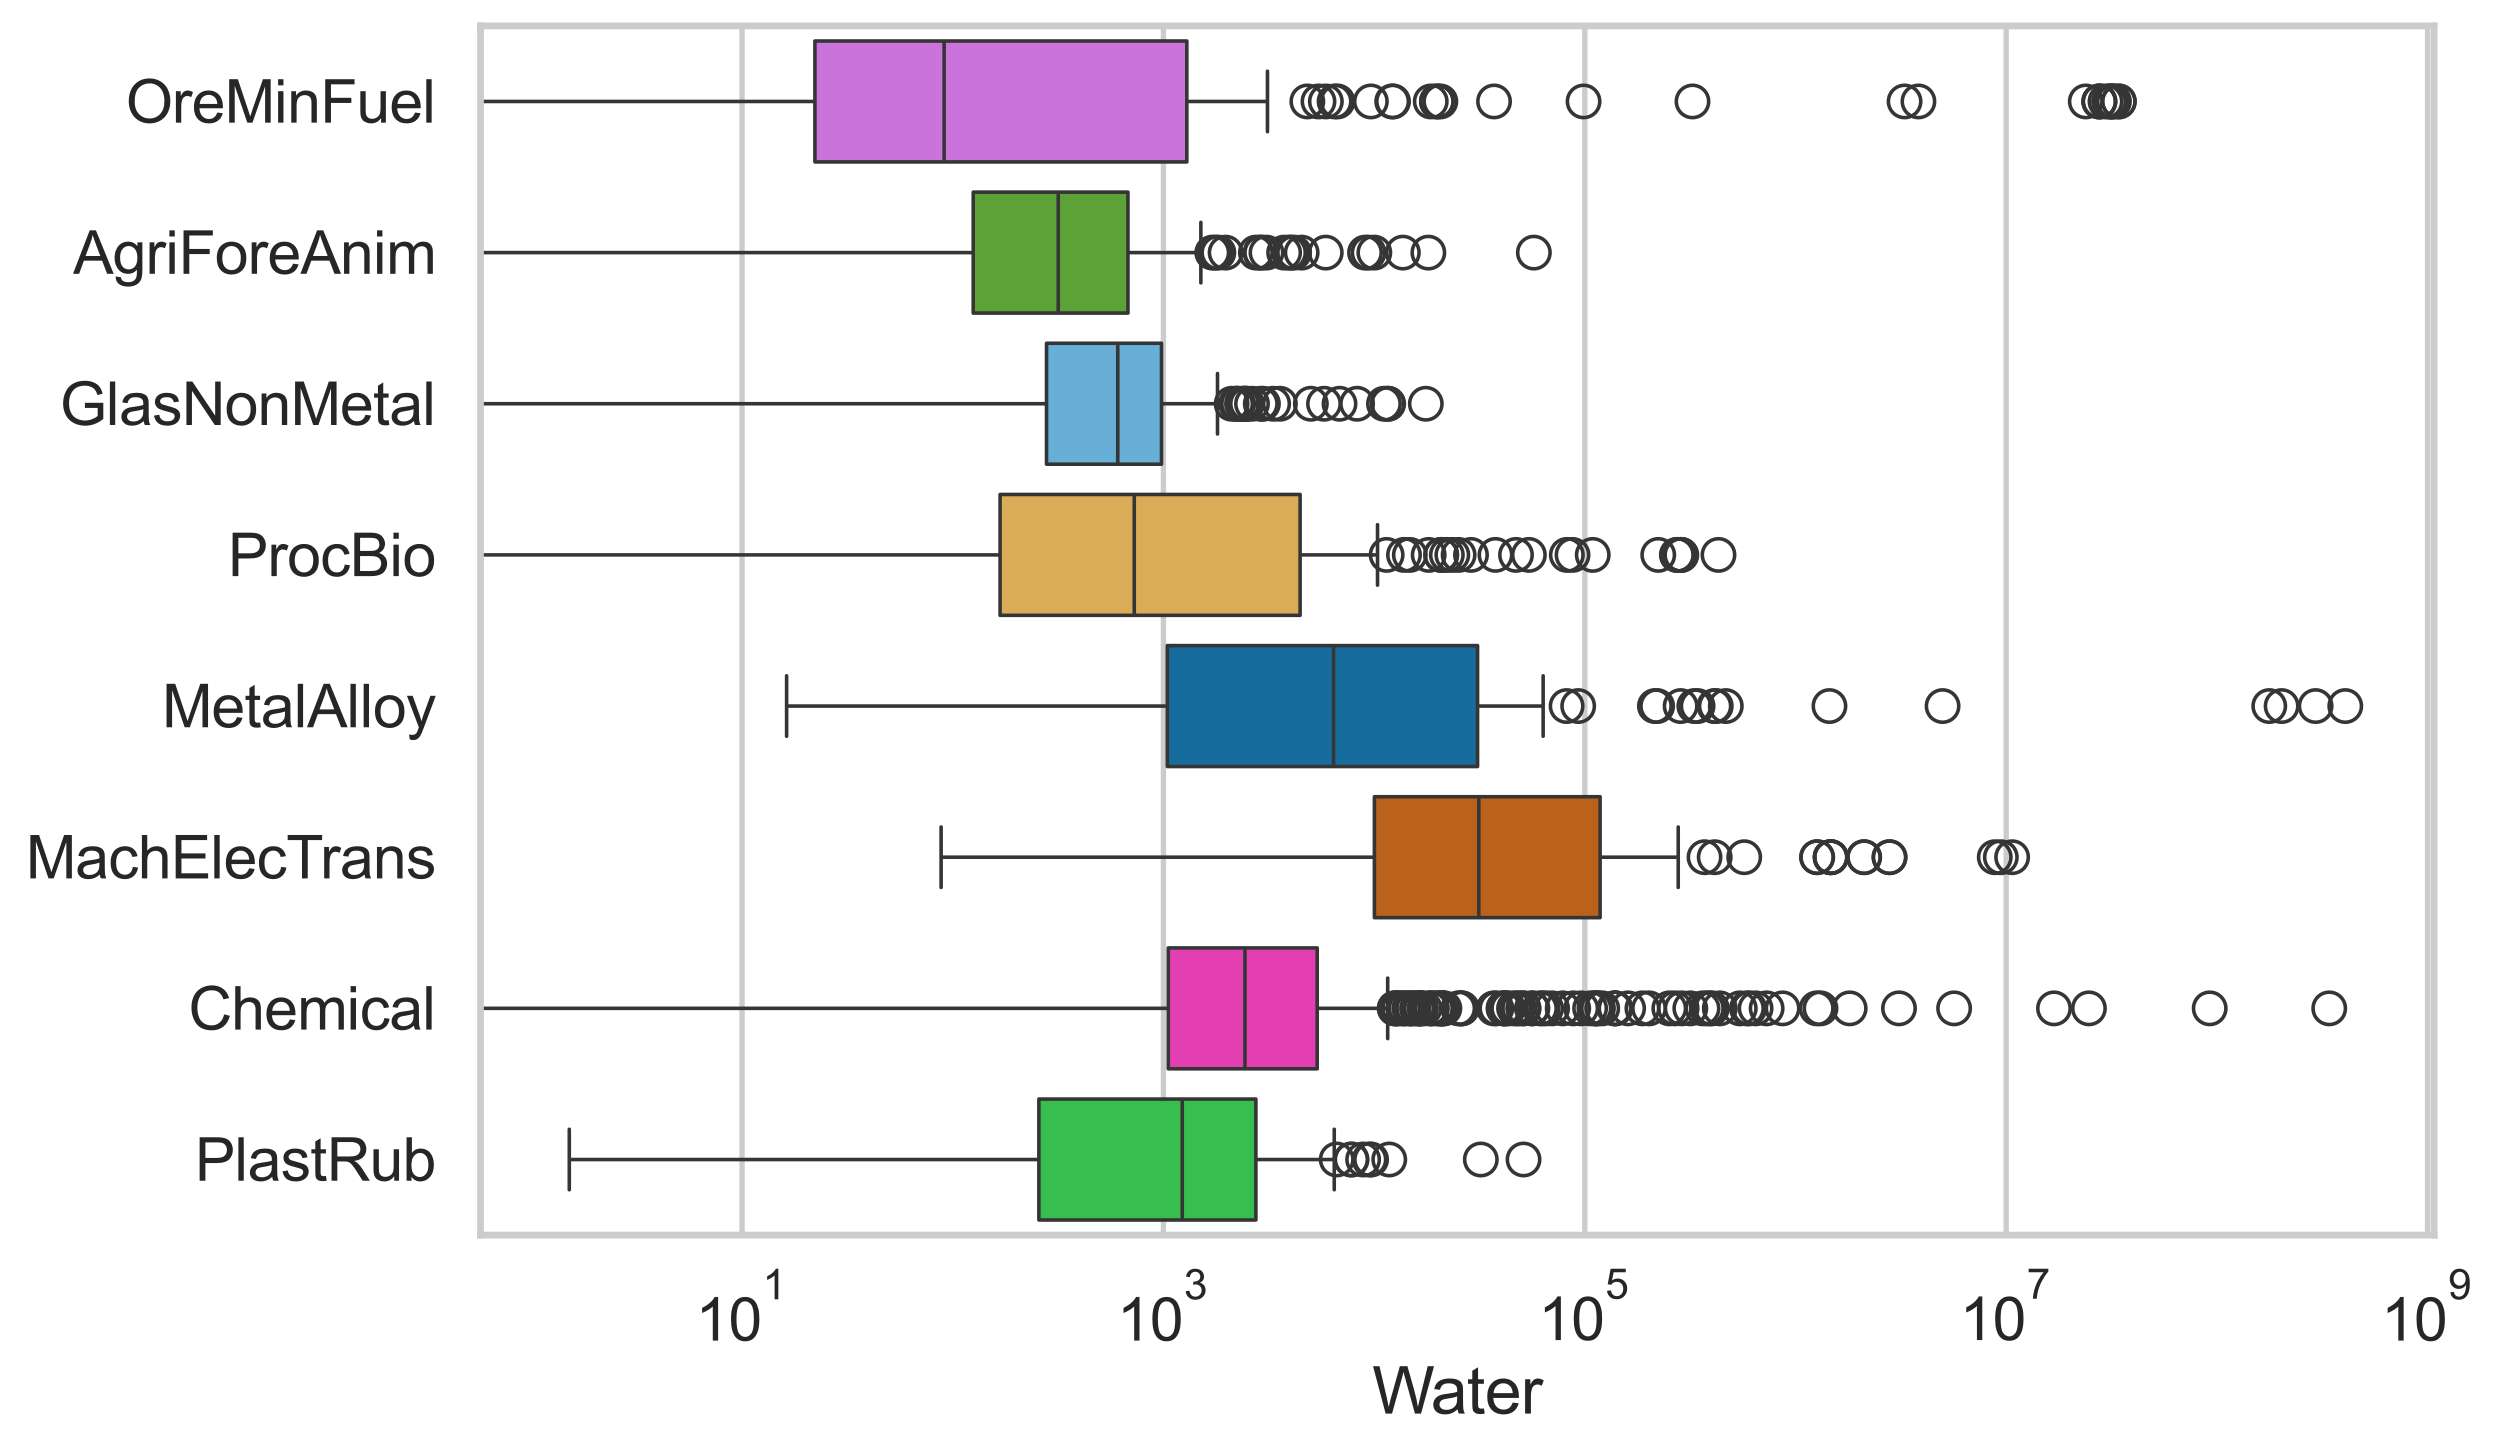 <?xml version="1.0" encoding="utf-8" standalone="no"?>
<!DOCTYPE svg PUBLIC "-//W3C//DTD SVG 1.1//EN"
  "http://www.w3.org/Graphics/SVG/1.1/DTD/svg11.dtd">
<svg xmlns:xlink="http://www.w3.org/1999/xlink" width="695.629pt" height="404.121pt" viewBox="0 0 695.629 404.121" xmlns="http://www.w3.org/2000/svg" version="1.1">
 <defs>
  <style type="text/css">*{stroke-linejoin: round; stroke-linecap: butt}</style>
 </defs>
 <g id="figure_1">
  <g id="patch_1">
   <path d="M 0 404.121 
L 695.629 404.121 
L 695.629 0 
L 0 0 
z
" style="fill: #ffffff"/>
  </g>
  <g id="axes_1">
   <g id="patch_2">
    <path d="M 133.697 343.665 
L 677.287 343.665 
L 677.287 7.2 
L 133.697 7.2 
z
" style="fill: #ffffff"/>
   </g>
   <g id="matplotlib.axis_1">
    <g id="xtick_1">
     <g id="line2d_1">
      <path d="M 206.477 343.665 
L 206.477 7.2 
" clip-path="url(#p1fe6cc7bae)" style="fill: none; stroke: #cccccc; stroke-width: 1.5; stroke-linecap: round"/>
     </g>
     <g id="text_1">
      <!-- $\mathdefault{10^{1}}$ -->
      <g style="fill: #262626" transform="translate(193.525 373.18) scale(0.165 -0.165)">
       <defs>
        <path id="ArialMT-31" d="M 2384 0 
L 1822 0 
L 1822 3584 
Q 1619 3391 1289 3197 
Q 959 3003 697 2906 
L 697 3450 
Q 1169 3672 1522 3987 
Q 1875 4303 2022 4600 
L 2384 4600 
L 2384 0 
z
" transform="scale(0.016)"/>
        <path id="ArialMT-30" d="M 266 2259 
Q 266 3072 433 3567 
Q 600 4063 929 4331 
Q 1259 4600 1759 4600 
Q 2128 4600 2406 4451 
Q 2684 4303 2865 4023 
Q 3047 3744 3150 3342 
Q 3253 2941 3253 2259 
Q 3253 1453 3087 958 
Q 2922 463 2592 192 
Q 2263 -78 1759 -78 
Q 1097 -78 719 397 
Q 266 969 266 2259 
z
M 844 2259 
Q 844 1131 1108 757 
Q 1372 384 1759 384 
Q 2147 384 2411 759 
Q 2675 1134 2675 2259 
Q 2675 3391 2411 3762 
Q 2147 4134 1753 4134 
Q 1366 4134 1134 3806 
Q 844 3388 844 2259 
z
" transform="scale(0.016)"/>
       </defs>
       <use xlink:href="#ArialMT-31" transform="translate(0 0.994)"/>
       <use xlink:href="#ArialMT-30" transform="translate(55.615 0.994)"/>
       <use xlink:href="#ArialMT-31" transform="translate(112.973 70.688) scale(0.7)"/>
      </g>
     </g>
    </g>
    <g id="xtick_2">
     <g id="line2d_2">
      <path d="M 323.727 343.665 
L 323.727 7.2 
" clip-path="url(#p1fe6cc7bae)" style="fill: none; stroke: #cccccc; stroke-width: 1.5; stroke-linecap: round"/>
     </g>
     <g id="text_2">
      <!-- $\mathdefault{10^{3}}$ -->
      <g style="fill: #262626" transform="translate(310.775 373.18) scale(0.165 -0.165)">
       <defs>
        <path id="ArialMT-33" d="M 269 1209 
L 831 1284 
Q 928 806 1161 595 
Q 1394 384 1728 384 
Q 2125 384 2398 659 
Q 2672 934 2672 1341 
Q 2672 1728 2419 1979 
Q 2166 2231 1775 2231 
Q 1616 2231 1378 2169 
L 1441 2663 
Q 1497 2656 1531 2656 
Q 1891 2656 2178 2843 
Q 2466 3031 2466 3422 
Q 2466 3731 2256 3934 
Q 2047 4138 1716 4138 
Q 1388 4138 1169 3931 
Q 950 3725 888 3313 
L 325 3413 
Q 428 3978 793 4289 
Q 1159 4600 1703 4600 
Q 2078 4600 2393 4439 
Q 2709 4278 2876 4000 
Q 3044 3722 3044 3409 
Q 3044 3113 2884 2869 
Q 2725 2625 2413 2481 
Q 2819 2388 3044 2092 
Q 3269 1797 3269 1353 
Q 3269 753 2831 336 
Q 2394 -81 1725 -81 
Q 1122 -81 723 278 
Q 325 638 269 1209 
z
" transform="scale(0.016)"/>
       </defs>
       <use xlink:href="#ArialMT-31" transform="translate(0 0.994)"/>
       <use xlink:href="#ArialMT-30" transform="translate(55.615 0.994)"/>
       <use xlink:href="#ArialMT-33" transform="translate(112.973 70.688) scale(0.7)"/>
      </g>
     </g>
    </g>
    <g id="xtick_3">
     <g id="line2d_3">
      <path d="M 440.977 343.665 
L 440.977 7.2 
" clip-path="url(#p1fe6cc7bae)" style="fill: none; stroke: #cccccc; stroke-width: 1.5; stroke-linecap: round"/>
     </g>
     <g id="text_3">
      <!-- $\mathdefault{10^{5}}$ -->
      <g style="fill: #262626" transform="translate(428.024 373.015) scale(0.165 -0.165)">
       <defs>
        <path id="ArialMT-35" d="M 266 1200 
L 856 1250 
Q 922 819 1161 601 
Q 1400 384 1738 384 
Q 2144 384 2425 690 
Q 2706 997 2706 1503 
Q 2706 1984 2436 2262 
Q 2166 2541 1728 2541 
Q 1456 2541 1237 2417 
Q 1019 2294 894 2097 
L 366 2166 
L 809 4519 
L 3088 4519 
L 3088 3981 
L 1259 3981 
L 1013 2750 
Q 1425 3038 1878 3038 
Q 2478 3038 2890 2622 
Q 3303 2206 3303 1553 
Q 3303 931 2941 478 
Q 2500 -78 1738 -78 
Q 1113 -78 717 272 
Q 322 622 266 1200 
z
" transform="scale(0.016)"/>
       </defs>
       <use xlink:href="#ArialMT-31" transform="translate(0 0.88)"/>
       <use xlink:href="#ArialMT-30" transform="translate(55.615 0.88)"/>
       <use xlink:href="#ArialMT-35" transform="translate(112.973 70.573) scale(0.7)"/>
      </g>
     </g>
    </g>
    <g id="xtick_4">
     <g id="line2d_4">
      <path d="M 558.227 343.665 
L 558.227 7.2 
" clip-path="url(#p1fe6cc7bae)" style="fill: none; stroke: #cccccc; stroke-width: 1.5; stroke-linecap: round"/>
     </g>
     <g id="text_4">
      <!-- $\mathdefault{10^{7}}$ -->
      <g style="fill: #262626" transform="translate(545.274 373.015) scale(0.165 -0.165)">
       <defs>
        <path id="ArialMT-37" d="M 303 3981 
L 303 4522 
L 3269 4522 
L 3269 4084 
Q 2831 3619 2401 2847 
Q 1972 2075 1738 1259 
Q 1569 684 1522 0 
L 944 0 
Q 953 541 1156 1306 
Q 1359 2072 1739 2783 
Q 2119 3494 2547 3981 
L 303 3981 
z
" transform="scale(0.016)"/>
       </defs>
       <use xlink:href="#ArialMT-31" transform="translate(0 0.847)"/>
       <use xlink:href="#ArialMT-30" transform="translate(55.615 0.847)"/>
       <use xlink:href="#ArialMT-37" transform="translate(112.973 70.541) scale(0.7)"/>
      </g>
     </g>
    </g>
    <g id="xtick_5">
     <g id="line2d_5">
      <path d="M 675.476 343.665 
L 675.476 7.2 
" clip-path="url(#p1fe6cc7bae)" style="fill: none; stroke: #cccccc; stroke-width: 1.5; stroke-linecap: round"/>
     </g>
     <g id="text_5">
      <!-- $\mathdefault{10^{9}}$ -->
      <g style="fill: #262626" transform="translate(662.524 373.18) scale(0.165 -0.165)">
       <defs>
        <path id="ArialMT-39" d="M 350 1059 
L 891 1109 
Q 959 728 1153 556 
Q 1347 384 1650 384 
Q 1909 384 2104 503 
Q 2300 622 2425 820 
Q 2550 1019 2634 1356 
Q 2719 1694 2719 2044 
Q 2719 2081 2716 2156 
Q 2547 1888 2255 1720 
Q 1963 1553 1622 1553 
Q 1053 1553 659 1965 
Q 266 2378 266 3053 
Q 266 3750 677 4175 
Q 1088 4600 1706 4600 
Q 2153 4600 2523 4359 
Q 2894 4119 3086 3673 
Q 3278 3228 3278 2384 
Q 3278 1506 3087 986 
Q 2897 466 2520 194 
Q 2144 -78 1638 -78 
Q 1100 -78 759 220 
Q 419 519 350 1059 
z
M 2653 3081 
Q 2653 3566 2395 3850 
Q 2138 4134 1775 4134 
Q 1400 4134 1122 3828 
Q 844 3522 844 3034 
Q 844 2597 1108 2323 
Q 1372 2050 1759 2050 
Q 2150 2050 2401 2323 
Q 2653 2597 2653 3081 
z
" transform="scale(0.016)"/>
       </defs>
       <use xlink:href="#ArialMT-31" transform="translate(0 0.994)"/>
       <use xlink:href="#ArialMT-30" transform="translate(55.615 0.994)"/>
       <use xlink:href="#ArialMT-39" transform="translate(112.973 70.688) scale(0.7)"/>
      </g>
     </g>
    </g>
    <g id="text_6">
     <!-- Water -->
     <g style="fill: #262626" transform="translate(381.827 393.344) scale(0.18 -0.18)">
      <defs>
       <path id="ArialMT-57" d="M 1294 0 
L 78 4581 
L 700 4581 
L 1397 1578 
Q 1509 1106 1591 641 
Q 1766 1375 1797 1488 
L 2669 4581 
L 3400 4581 
L 4056 2263 
Q 4303 1400 4413 641 
Q 4500 1075 4641 1638 
L 5359 4581 
L 5969 4581 
L 4713 0 
L 4128 0 
L 3163 3491 
Q 3041 3928 3019 4028 
Q 2947 3713 2884 3491 
L 1913 0 
L 1294 0 
z
" transform="scale(0.016)"/>
       <path id="ArialMT-61" d="M 2588 409 
Q 2275 144 1986 34 
Q 1697 -75 1366 -75 
Q 819 -75 525 192 
Q 231 459 231 875 
Q 231 1119 342 1320 
Q 453 1522 633 1644 
Q 813 1766 1038 1828 
Q 1203 1872 1538 1913 
Q 2219 1994 2541 2106 
Q 2544 2222 2544 2253 
Q 2544 2597 2384 2738 
Q 2169 2928 1744 2928 
Q 1347 2928 1158 2789 
Q 969 2650 878 2297 
L 328 2372 
Q 403 2725 575 2942 
Q 747 3159 1072 3276 
Q 1397 3394 1825 3394 
Q 2250 3394 2515 3294 
Q 2781 3194 2906 3042 
Q 3031 2891 3081 2659 
Q 3109 2516 3109 2141 
L 3109 1391 
Q 3109 606 3145 398 
Q 3181 191 3288 0 
L 2700 0 
Q 2613 175 2588 409 
z
M 2541 1666 
Q 2234 1541 1622 1453 
Q 1275 1403 1131 1340 
Q 988 1278 909 1158 
Q 831 1038 831 891 
Q 831 666 1001 516 
Q 1172 366 1500 366 
Q 1825 366 2078 508 
Q 2331 650 2450 897 
Q 2541 1088 2541 1459 
L 2541 1666 
z
" transform="scale(0.016)"/>
       <path id="ArialMT-74" d="M 1650 503 
L 1731 6 
Q 1494 -44 1306 -44 
Q 1000 -44 831 53 
Q 663 150 594 308 
Q 525 466 525 972 
L 525 2881 
L 113 2881 
L 113 3319 
L 525 3319 
L 525 4141 
L 1084 4478 
L 1084 3319 
L 1650 3319 
L 1650 2881 
L 1084 2881 
L 1084 941 
Q 1084 700 1114 631 
Q 1144 563 1211 522 
Q 1278 481 1403 481 
Q 1497 481 1650 503 
z
" transform="scale(0.016)"/>
       <path id="ArialMT-65" d="M 2694 1069 
L 3275 997 
Q 3138 488 2766 206 
Q 2394 -75 1816 -75 
Q 1088 -75 661 373 
Q 234 822 234 1631 
Q 234 2469 665 2931 
Q 1097 3394 1784 3394 
Q 2450 3394 2872 2941 
Q 3294 2488 3294 1666 
Q 3294 1616 3291 1516 
L 816 1516 
Q 847 969 1125 678 
Q 1403 388 1819 388 
Q 2128 388 2347 550 
Q 2566 713 2694 1069 
z
M 847 1978 
L 2700 1978 
Q 2663 2397 2488 2606 
Q 2219 2931 1791 2931 
Q 1403 2931 1139 2672 
Q 875 2413 847 1978 
z
" transform="scale(0.016)"/>
       <path id="ArialMT-72" d="M 416 0 
L 416 3319 
L 922 3319 
L 922 2816 
Q 1116 3169 1280 3281 
Q 1444 3394 1641 3394 
Q 1925 3394 2219 3213 
L 2025 2691 
Q 1819 2813 1613 2813 
Q 1428 2813 1281 2702 
Q 1134 2591 1072 2394 
Q 978 2094 978 1738 
L 978 0 
L 416 0 
z
" transform="scale(0.016)"/>
      </defs>
      <use xlink:href="#ArialMT-57"/>
      <use xlink:href="#ArialMT-61" transform="translate(90.635 0)"/>
      <use xlink:href="#ArialMT-74" transform="translate(146.25 0)"/>
      <use xlink:href="#ArialMT-65" transform="translate(174.033 0)"/>
      <use xlink:href="#ArialMT-72" transform="translate(229.648 0)"/>
     </g>
    </g>
   </g>
   <g id="matplotlib.axis_2">
    <g id="ytick_1">
     <g id="text_7">
      <!-- OreMinFuel -->
      <g style="fill: #262626" transform="translate(35.013 34.134) scale(0.165 -0.165)">
       <defs>
        <path id="ArialMT-4f" d="M 309 2231 
Q 309 3372 921 4017 
Q 1534 4663 2503 4663 
Q 3138 4663 3647 4359 
Q 4156 4056 4423 3514 
Q 4691 2972 4691 2284 
Q 4691 1588 4409 1038 
Q 4128 488 3612 205 
Q 3097 -78 2500 -78 
Q 1853 -78 1343 234 
Q 834 547 571 1087 
Q 309 1628 309 2231 
z
M 934 2222 
Q 934 1394 1379 917 
Q 1825 441 2497 441 
Q 3181 441 3623 922 
Q 4066 1403 4066 2288 
Q 4066 2847 3877 3264 
Q 3688 3681 3323 3911 
Q 2959 4141 2506 4141 
Q 1863 4141 1398 3698 
Q 934 3256 934 2222 
z
" transform="scale(0.016)"/>
        <path id="ArialMT-4d" d="M 475 0 
L 475 4581 
L 1388 4581 
L 2472 1338 
Q 2622 884 2691 659 
Q 2769 909 2934 1394 
L 4031 4581 
L 4847 4581 
L 4847 0 
L 4263 0 
L 4263 3834 
L 2931 0 
L 2384 0 
L 1059 3900 
L 1059 0 
L 475 0 
z
" transform="scale(0.016)"/>
        <path id="ArialMT-69" d="M 425 3934 
L 425 4581 
L 988 4581 
L 988 3934 
L 425 3934 
z
M 425 0 
L 425 3319 
L 988 3319 
L 988 0 
L 425 0 
z
" transform="scale(0.016)"/>
        <path id="ArialMT-6e" d="M 422 0 
L 422 3319 
L 928 3319 
L 928 2847 
Q 1294 3394 1984 3394 
Q 2284 3394 2536 3286 
Q 2788 3178 2913 3003 
Q 3038 2828 3088 2588 
Q 3119 2431 3119 2041 
L 3119 0 
L 2556 0 
L 2556 2019 
Q 2556 2363 2490 2533 
Q 2425 2703 2258 2804 
Q 2091 2906 1866 2906 
Q 1506 2906 1245 2678 
Q 984 2450 984 1813 
L 984 0 
L 422 0 
z
" transform="scale(0.016)"/>
        <path id="ArialMT-46" d="M 525 0 
L 525 4581 
L 3616 4581 
L 3616 4041 
L 1131 4041 
L 1131 2622 
L 3281 2622 
L 3281 2081 
L 1131 2081 
L 1131 0 
L 525 0 
z
" transform="scale(0.016)"/>
        <path id="ArialMT-75" d="M 2597 0 
L 2597 488 
Q 2209 -75 1544 -75 
Q 1250 -75 995 37 
Q 741 150 617 320 
Q 494 491 444 738 
Q 409 903 409 1263 
L 409 3319 
L 972 3319 
L 972 1478 
Q 972 1038 1006 884 
Q 1059 663 1231 536 
Q 1403 409 1656 409 
Q 1909 409 2131 539 
Q 2353 669 2445 892 
Q 2538 1116 2538 1541 
L 2538 3319 
L 3100 3319 
L 3100 0 
L 2597 0 
z
" transform="scale(0.016)"/>
        <path id="ArialMT-6c" d="M 409 0 
L 409 4581 
L 972 4581 
L 972 0 
L 409 0 
z
" transform="scale(0.016)"/>
       </defs>
       <use xlink:href="#ArialMT-4f"/>
       <use xlink:href="#ArialMT-72" transform="translate(77.783 0)"/>
       <use xlink:href="#ArialMT-65" transform="translate(111.084 0)"/>
       <use xlink:href="#ArialMT-4d" transform="translate(166.699 0)"/>
       <use xlink:href="#ArialMT-69" transform="translate(250 0)"/>
       <use xlink:href="#ArialMT-6e" transform="translate(272.217 0)"/>
       <use xlink:href="#ArialMT-46" transform="translate(327.832 0)"/>
       <use xlink:href="#ArialMT-75" transform="translate(388.916 0)"/>
       <use xlink:href="#ArialMT-65" transform="translate(444.531 0)"/>
       <use xlink:href="#ArialMT-6c" transform="translate(500.146 0)"/>
      </g>
     </g>
    </g>
    <g id="ytick_2">
     <g id="text_8">
      <!-- AgriForeAnim -->
      <g style="fill: #262626" transform="translate(20.341 76.192) scale(0.165 -0.165)">
       <defs>
        <path id="ArialMT-41" d="M -9 0 
L 1750 4581 
L 2403 4581 
L 4278 0 
L 3588 0 
L 3053 1388 
L 1138 1388 
L 634 0 
L -9 0 
z
M 1313 1881 
L 2866 1881 
L 2388 3150 
Q 2169 3728 2063 4100 
Q 1975 3659 1816 3225 
L 1313 1881 
z
" transform="scale(0.016)"/>
        <path id="ArialMT-67" d="M 319 -275 
L 866 -356 
Q 900 -609 1056 -725 
Q 1266 -881 1628 -881 
Q 2019 -881 2231 -725 
Q 2444 -569 2519 -288 
Q 2563 -116 2559 434 
Q 2191 0 1641 0 
Q 956 0 581 494 
Q 206 988 206 1678 
Q 206 2153 378 2554 
Q 550 2956 876 3175 
Q 1203 3394 1644 3394 
Q 2231 3394 2613 2919 
L 2613 3319 
L 3131 3319 
L 3131 450 
Q 3131 -325 2973 -648 
Q 2816 -972 2473 -1159 
Q 2131 -1347 1631 -1347 
Q 1038 -1347 672 -1080 
Q 306 -813 319 -275 
z
M 784 1719 
Q 784 1066 1043 766 
Q 1303 466 1694 466 
Q 2081 466 2343 764 
Q 2606 1063 2606 1700 
Q 2606 2309 2336 2618 
Q 2066 2928 1684 2928 
Q 1309 2928 1046 2623 
Q 784 2319 784 1719 
z
" transform="scale(0.016)"/>
        <path id="ArialMT-6f" d="M 213 1659 
Q 213 2581 725 3025 
Q 1153 3394 1769 3394 
Q 2453 3394 2887 2945 
Q 3322 2497 3322 1706 
Q 3322 1066 3130 698 
Q 2938 331 2570 128 
Q 2203 -75 1769 -75 
Q 1072 -75 642 372 
Q 213 819 213 1659 
z
M 791 1659 
Q 791 1022 1069 705 
Q 1347 388 1769 388 
Q 2188 388 2466 706 
Q 2744 1025 2744 1678 
Q 2744 2294 2464 2611 
Q 2184 2928 1769 2928 
Q 1347 2928 1069 2612 
Q 791 2297 791 1659 
z
" transform="scale(0.016)"/>
        <path id="ArialMT-6d" d="M 422 0 
L 422 3319 
L 925 3319 
L 925 2853 
Q 1081 3097 1340 3245 
Q 1600 3394 1931 3394 
Q 2300 3394 2536 3241 
Q 2772 3088 2869 2813 
Q 3263 3394 3894 3394 
Q 4388 3394 4653 3120 
Q 4919 2847 4919 2278 
L 4919 0 
L 4359 0 
L 4359 2091 
Q 4359 2428 4304 2576 
Q 4250 2725 4106 2815 
Q 3963 2906 3769 2906 
Q 3419 2906 3187 2673 
Q 2956 2441 2956 1928 
L 2956 0 
L 2394 0 
L 2394 2156 
Q 2394 2531 2256 2718 
Q 2119 2906 1806 2906 
Q 1569 2906 1367 2781 
Q 1166 2656 1075 2415 
Q 984 2175 984 1722 
L 984 0 
L 422 0 
z
" transform="scale(0.016)"/>
       </defs>
       <use xlink:href="#ArialMT-41"/>
       <use xlink:href="#ArialMT-67" transform="translate(66.699 0)"/>
       <use xlink:href="#ArialMT-72" transform="translate(122.314 0)"/>
       <use xlink:href="#ArialMT-69" transform="translate(155.615 0)"/>
       <use xlink:href="#ArialMT-46" transform="translate(177.832 0)"/>
       <use xlink:href="#ArialMT-6f" transform="translate(238.916 0)"/>
       <use xlink:href="#ArialMT-72" transform="translate(294.531 0)"/>
       <use xlink:href="#ArialMT-65" transform="translate(327.832 0)"/>
       <use xlink:href="#ArialMT-41" transform="translate(383.447 0)"/>
       <use xlink:href="#ArialMT-6e" transform="translate(450.146 0)"/>
       <use xlink:href="#ArialMT-69" transform="translate(505.762 0)"/>
       <use xlink:href="#ArialMT-6d" transform="translate(527.979 0)"/>
      </g>
     </g>
    </g>
    <g id="ytick_3">
     <g id="text_9">
      <!-- GlasNonMetal -->
      <g style="fill: #262626" transform="translate(16.659 118.25) scale(0.165 -0.165)">
       <defs>
        <path id="ArialMT-47" d="M 2638 1797 
L 2638 2334 
L 4578 2338 
L 4578 638 
Q 4131 281 3656 101 
Q 3181 -78 2681 -78 
Q 2006 -78 1454 211 
Q 903 500 622 1047 
Q 341 1594 341 2269 
Q 341 2938 620 3517 
Q 900 4097 1425 4378 
Q 1950 4659 2634 4659 
Q 3131 4659 3532 4498 
Q 3934 4338 4162 4050 
Q 4391 3763 4509 3300 
L 3963 3150 
Q 3859 3500 3706 3700 
Q 3553 3900 3268 4020 
Q 2984 4141 2638 4141 
Q 2222 4141 1919 4014 
Q 1616 3888 1430 3681 
Q 1244 3475 1141 3228 
Q 966 2803 966 2306 
Q 966 1694 1177 1281 
Q 1388 869 1791 669 
Q 2194 469 2647 469 
Q 3041 469 3416 620 
Q 3791 772 3984 944 
L 3984 1797 
L 2638 1797 
z
" transform="scale(0.016)"/>
        <path id="ArialMT-73" d="M 197 991 
L 753 1078 
Q 800 744 1014 566 
Q 1228 388 1613 388 
Q 2000 388 2187 545 
Q 2375 703 2375 916 
Q 2375 1106 2209 1216 
Q 2094 1291 1634 1406 
Q 1016 1563 777 1677 
Q 538 1791 414 1992 
Q 291 2194 291 2438 
Q 291 2659 392 2848 
Q 494 3038 669 3163 
Q 800 3259 1026 3326 
Q 1253 3394 1513 3394 
Q 1903 3394 2198 3281 
Q 2494 3169 2634 2976 
Q 2775 2784 2828 2463 
L 2278 2388 
Q 2241 2644 2061 2787 
Q 1881 2931 1553 2931 
Q 1166 2931 1000 2803 
Q 834 2675 834 2503 
Q 834 2394 903 2306 
Q 972 2216 1119 2156 
Q 1203 2125 1616 2013 
Q 2213 1853 2448 1751 
Q 2684 1650 2818 1456 
Q 2953 1263 2953 975 
Q 2953 694 2789 445 
Q 2625 197 2315 61 
Q 2006 -75 1616 -75 
Q 969 -75 630 194 
Q 291 463 197 991 
z
" transform="scale(0.016)"/>
        <path id="ArialMT-4e" d="M 488 0 
L 488 4581 
L 1109 4581 
L 3516 984 
L 3516 4581 
L 4097 4581 
L 4097 0 
L 3475 0 
L 1069 3600 
L 1069 0 
L 488 0 
z
" transform="scale(0.016)"/>
       </defs>
       <use xlink:href="#ArialMT-47"/>
       <use xlink:href="#ArialMT-6c" transform="translate(77.783 0)"/>
       <use xlink:href="#ArialMT-61" transform="translate(100 0)"/>
       <use xlink:href="#ArialMT-73" transform="translate(155.615 0)"/>
       <use xlink:href="#ArialMT-4e" transform="translate(205.615 0)"/>
       <use xlink:href="#ArialMT-6f" transform="translate(277.832 0)"/>
       <use xlink:href="#ArialMT-6e" transform="translate(333.447 0)"/>
       <use xlink:href="#ArialMT-4d" transform="translate(389.062 0)"/>
       <use xlink:href="#ArialMT-65" transform="translate(472.363 0)"/>
       <use xlink:href="#ArialMT-74" transform="translate(527.979 0)"/>
       <use xlink:href="#ArialMT-61" transform="translate(555.762 0)"/>
       <use xlink:href="#ArialMT-6c" transform="translate(611.377 0)"/>
      </g>
     </g>
    </g>
    <g id="ytick_4">
     <g id="text_10">
      <!-- ProcBio -->
      <g style="fill: #262626" transform="translate(63.424 160.308) scale(0.165 -0.165)">
       <defs>
        <path id="ArialMT-50" d="M 494 0 
L 494 4581 
L 2222 4581 
Q 2678 4581 2919 4538 
Q 3256 4481 3484 4323 
Q 3713 4166 3852 3881 
Q 3991 3597 3991 3256 
Q 3991 2672 3619 2267 
Q 3247 1863 2275 1863 
L 1100 1863 
L 1100 0 
L 494 0 
z
M 1100 2403 
L 2284 2403 
Q 2872 2403 3119 2622 
Q 3366 2841 3366 3238 
Q 3366 3525 3220 3729 
Q 3075 3934 2838 4000 
Q 2684 4041 2272 4041 
L 1100 4041 
L 1100 2403 
z
" transform="scale(0.016)"/>
        <path id="ArialMT-63" d="M 2588 1216 
L 3141 1144 
Q 3050 572 2676 248 
Q 2303 -75 1759 -75 
Q 1078 -75 664 370 
Q 250 816 250 1647 
Q 250 2184 428 2587 
Q 606 2991 970 3192 
Q 1334 3394 1763 3394 
Q 2303 3394 2647 3120 
Q 2991 2847 3088 2344 
L 2541 2259 
Q 2463 2594 2264 2762 
Q 2066 2931 1784 2931 
Q 1359 2931 1093 2626 
Q 828 2322 828 1663 
Q 828 994 1084 691 
Q 1341 388 1753 388 
Q 2084 388 2306 591 
Q 2528 794 2588 1216 
z
" transform="scale(0.016)"/>
        <path id="ArialMT-42" d="M 469 0 
L 469 4581 
L 2188 4581 
Q 2713 4581 3030 4442 
Q 3347 4303 3526 4014 
Q 3706 3725 3706 3409 
Q 3706 3116 3547 2856 
Q 3388 2597 3066 2438 
Q 3481 2316 3704 2022 
Q 3928 1728 3928 1328 
Q 3928 1006 3792 729 
Q 3656 453 3456 303 
Q 3256 153 2954 76 
Q 2653 0 2216 0 
L 469 0 
z
M 1075 2656 
L 2066 2656 
Q 2469 2656 2644 2709 
Q 2875 2778 2992 2937 
Q 3109 3097 3109 3338 
Q 3109 3566 3000 3739 
Q 2891 3913 2687 3977 
Q 2484 4041 1991 4041 
L 1075 4041 
L 1075 2656 
z
M 1075 541 
L 2216 541 
Q 2509 541 2628 563 
Q 2838 600 2978 687 
Q 3119 775 3209 942 
Q 3300 1109 3300 1328 
Q 3300 1584 3169 1773 
Q 3038 1963 2805 2039 
Q 2572 2116 2134 2116 
L 1075 2116 
L 1075 541 
z
" transform="scale(0.016)"/>
       </defs>
       <use xlink:href="#ArialMT-50"/>
       <use xlink:href="#ArialMT-72" transform="translate(66.699 0)"/>
       <use xlink:href="#ArialMT-6f" transform="translate(100 0)"/>
       <use xlink:href="#ArialMT-63" transform="translate(155.615 0)"/>
       <use xlink:href="#ArialMT-42" transform="translate(205.615 0)"/>
       <use xlink:href="#ArialMT-69" transform="translate(272.314 0)"/>
       <use xlink:href="#ArialMT-6f" transform="translate(294.531 0)"/>
      </g>
     </g>
    </g>
    <g id="ytick_5">
     <g id="text_11">
      <!-- MetalAlloy -->
      <g style="fill: #262626" transform="translate(45.088 202.366) scale(0.165 -0.165)">
       <defs>
        <path id="ArialMT-79" d="M 397 -1278 
L 334 -750 
Q 519 -800 656 -800 
Q 844 -800 956 -737 
Q 1069 -675 1141 -563 
Q 1194 -478 1313 -144 
Q 1328 -97 1363 -6 
L 103 3319 
L 709 3319 
L 1400 1397 
Q 1534 1031 1641 628 
Q 1738 1016 1872 1384 
L 2581 3319 
L 3144 3319 
L 1881 -56 
Q 1678 -603 1566 -809 
Q 1416 -1088 1222 -1217 
Q 1028 -1347 759 -1347 
Q 597 -1347 397 -1278 
z
" transform="scale(0.016)"/>
       </defs>
       <use xlink:href="#ArialMT-4d"/>
       <use xlink:href="#ArialMT-65" transform="translate(83.301 0)"/>
       <use xlink:href="#ArialMT-74" transform="translate(138.916 0)"/>
       <use xlink:href="#ArialMT-61" transform="translate(166.699 0)"/>
       <use xlink:href="#ArialMT-6c" transform="translate(222.314 0)"/>
       <use xlink:href="#ArialMT-41" transform="translate(244.531 0)"/>
       <use xlink:href="#ArialMT-6c" transform="translate(311.23 0)"/>
       <use xlink:href="#ArialMT-6c" transform="translate(333.447 0)"/>
       <use xlink:href="#ArialMT-6f" transform="translate(355.664 0)"/>
       <use xlink:href="#ArialMT-79" transform="translate(411.279 0)"/>
      </g>
     </g>
    </g>
    <g id="ytick_6">
     <g id="text_12">
      <!-- MachElecTrans -->
      <g style="fill: #262626" transform="translate(7.2 244.425) scale(0.165 -0.165)">
       <defs>
        <path id="ArialMT-68" d="M 422 0 
L 422 4581 
L 984 4581 
L 984 2938 
Q 1378 3394 1978 3394 
Q 2347 3394 2619 3248 
Q 2891 3103 3008 2847 
Q 3125 2591 3125 2103 
L 3125 0 
L 2563 0 
L 2563 2103 
Q 2563 2525 2380 2717 
Q 2197 2909 1863 2909 
Q 1613 2909 1392 2779 
Q 1172 2650 1078 2428 
Q 984 2206 984 1816 
L 984 0 
L 422 0 
z
" transform="scale(0.016)"/>
        <path id="ArialMT-45" d="M 506 0 
L 506 4581 
L 3819 4581 
L 3819 4041 
L 1113 4041 
L 1113 2638 
L 3647 2638 
L 3647 2100 
L 1113 2100 
L 1113 541 
L 3925 541 
L 3925 0 
L 506 0 
z
" transform="scale(0.016)"/>
        <path id="ArialMT-54" d="M 1659 0 
L 1659 4041 
L 150 4041 
L 150 4581 
L 3781 4581 
L 3781 4041 
L 2266 4041 
L 2266 0 
L 1659 0 
z
" transform="scale(0.016)"/>
       </defs>
       <use xlink:href="#ArialMT-4d"/>
       <use xlink:href="#ArialMT-61" transform="translate(83.301 0)"/>
       <use xlink:href="#ArialMT-63" transform="translate(138.916 0)"/>
       <use xlink:href="#ArialMT-68" transform="translate(188.916 0)"/>
       <use xlink:href="#ArialMT-45" transform="translate(244.531 0)"/>
       <use xlink:href="#ArialMT-6c" transform="translate(311.23 0)"/>
       <use xlink:href="#ArialMT-65" transform="translate(333.447 0)"/>
       <use xlink:href="#ArialMT-63" transform="translate(389.062 0)"/>
       <use xlink:href="#ArialMT-54" transform="translate(439.062 0)"/>
       <use xlink:href="#ArialMT-72" transform="translate(496.396 0)"/>
       <use xlink:href="#ArialMT-61" transform="translate(529.697 0)"/>
       <use xlink:href="#ArialMT-6e" transform="translate(585.312 0)"/>
       <use xlink:href="#ArialMT-73" transform="translate(640.928 0)"/>
      </g>
     </g>
    </g>
    <g id="ytick_7">
     <g id="text_13">
      <!-- Chemical -->
      <g style="fill: #262626" transform="translate(52.428 286.483) scale(0.165 -0.165)">
       <defs>
        <path id="ArialMT-43" d="M 3763 1606 
L 4369 1453 
Q 4178 706 3683 314 
Q 3188 -78 2472 -78 
Q 1731 -78 1267 223 
Q 803 525 561 1097 
Q 319 1669 319 2325 
Q 319 3041 592 3573 
Q 866 4106 1370 4382 
Q 1875 4659 2481 4659 
Q 3169 4659 3637 4309 
Q 4106 3959 4291 3325 
L 3694 3184 
Q 3534 3684 3231 3912 
Q 2928 4141 2469 4141 
Q 1941 4141 1586 3887 
Q 1231 3634 1087 3207 
Q 944 2781 944 2328 
Q 944 1744 1114 1308 
Q 1284 872 1643 656 
Q 2003 441 2422 441 
Q 2931 441 3284 734 
Q 3638 1028 3763 1606 
z
" transform="scale(0.016)"/>
       </defs>
       <use xlink:href="#ArialMT-43"/>
       <use xlink:href="#ArialMT-68" transform="translate(72.217 0)"/>
       <use xlink:href="#ArialMT-65" transform="translate(127.832 0)"/>
       <use xlink:href="#ArialMT-6d" transform="translate(183.447 0)"/>
       <use xlink:href="#ArialMT-69" transform="translate(266.748 0)"/>
       <use xlink:href="#ArialMT-63" transform="translate(288.965 0)"/>
       <use xlink:href="#ArialMT-61" transform="translate(338.965 0)"/>
       <use xlink:href="#ArialMT-6c" transform="translate(394.58 0)"/>
      </g>
     </g>
    </g>
    <g id="ytick_8">
     <g id="text_14">
      <!-- PlastRub -->
      <g style="fill: #262626" transform="translate(54.248 328.541) scale(0.165 -0.165)">
       <defs>
        <path id="ArialMT-52" d="M 503 0 
L 503 4581 
L 2534 4581 
Q 3147 4581 3465 4457 
Q 3784 4334 3975 4021 
Q 4166 3709 4166 3331 
Q 4166 2844 3850 2509 
Q 3534 2175 2875 2084 
Q 3116 1969 3241 1856 
Q 3506 1613 3744 1247 
L 4541 0 
L 3778 0 
L 3172 953 
Q 2906 1366 2734 1584 
Q 2563 1803 2427 1890 
Q 2291 1978 2150 2013 
Q 2047 2034 1813 2034 
L 1109 2034 
L 1109 0 
L 503 0 
z
M 1109 2559 
L 2413 2559 
Q 2828 2559 3062 2645 
Q 3297 2731 3419 2920 
Q 3541 3109 3541 3331 
Q 3541 3656 3305 3865 
Q 3069 4075 2559 4075 
L 1109 4075 
L 1109 2559 
z
" transform="scale(0.016)"/>
        <path id="ArialMT-62" d="M 941 0 
L 419 0 
L 419 4581 
L 981 4581 
L 981 2947 
Q 1338 3394 1891 3394 
Q 2197 3394 2470 3270 
Q 2744 3147 2920 2923 
Q 3097 2700 3197 2384 
Q 3297 2069 3297 1709 
Q 3297 856 2875 390 
Q 2453 -75 1863 -75 
Q 1275 -75 941 416 
L 941 0 
z
M 934 1684 
Q 934 1088 1097 822 
Q 1363 388 1816 388 
Q 2184 388 2453 708 
Q 2722 1028 2722 1663 
Q 2722 2313 2464 2622 
Q 2206 2931 1841 2931 
Q 1472 2931 1203 2611 
Q 934 2291 934 1684 
z
" transform="scale(0.016)"/>
       </defs>
       <use xlink:href="#ArialMT-50"/>
       <use xlink:href="#ArialMT-6c" transform="translate(66.699 0)"/>
       <use xlink:href="#ArialMT-61" transform="translate(88.916 0)"/>
       <use xlink:href="#ArialMT-73" transform="translate(144.531 0)"/>
       <use xlink:href="#ArialMT-74" transform="translate(194.531 0)"/>
       <use xlink:href="#ArialMT-52" transform="translate(222.314 0)"/>
       <use xlink:href="#ArialMT-75" transform="translate(294.531 0)"/>
       <use xlink:href="#ArialMT-62" transform="translate(350.146 0)"/>
      </g>
     </g>
    </g>
   </g>
   <g id="patch_3">
    <path d="M 226.75 11.406 
L 226.75 45.052 
L 330.235 45.052 
L 330.235 11.406 
L 226.75 11.406 
z
" clip-path="url(#p1fe6cc7bae)" style="fill: #ca74db; stroke: #353535; stroke-linejoin: miter"/>
   </g>
   <g id="line2d_6">
    <path d="M 226.75 28.229 
L -1 28.229 
" clip-path="url(#p1fe6cc7bae)" style="fill: none; stroke: #353535"/>
   </g>
   <g id="line2d_7">
    <path d="M 330.235 28.229 
L 352.675 28.229 
" clip-path="url(#p1fe6cc7bae)" style="fill: none; stroke: #353535"/>
   </g>
   <g id="line2d_8">
    <path clip-path="url(#p1fe6cc7bae)" style="fill: none; stroke: #353535; stroke-linecap: round"/>
   </g>
   <g id="line2d_9">
    <path d="M 352.675 19.817 
L 352.675 36.641 
" clip-path="url(#p1fe6cc7bae)" style="fill: none; stroke: #353535; stroke-linecap: round"/>
   </g>
   <g id="line2d_10">
    <defs>
     <path id="m55573e0218" d="M 0 4.5 
C 1.193 4.5 2.338 4.026 3.182 3.182 
C 4.026 2.338 4.5 1.193 4.5 0 
C 4.5 -1.193 4.026 -2.338 3.182 -3.182 
C 2.338 -4.026 1.193 -4.5 0 -4.5 
C -1.193 -4.5 -2.338 -4.026 -3.182 -3.182 
C -4.026 -2.338 -4.5 -1.193 -4.5 0 
C -4.5 1.193 -4.026 2.338 -3.182 3.182 
C -2.338 4.026 -1.193 4.5 0 4.5 
z
" style="stroke: #353535"/>
    </defs>
    <g clip-path="url(#p1fe6cc7bae)">
     <use xlink:href="#m55573e0218" x="387.378" y="28.229" style="fill-opacity: 0; stroke: #353535"/>
     <use xlink:href="#m55573e0218" x="587.65" y="28.229" style="fill-opacity: 0; stroke: #353535"/>
     <use xlink:href="#m55573e0218" x="399.82" y="28.229" style="fill-opacity: 0; stroke: #353535"/>
     <use xlink:href="#m55573e0218" x="584.112" y="28.229" style="fill-opacity: 0; stroke: #353535"/>
     <use xlink:href="#m55573e0218" x="470.937" y="28.229" style="fill-opacity: 0; stroke: #353535"/>
     <use xlink:href="#m55573e0218" x="371.35" y="28.229" style="fill-opacity: 0; stroke: #353535"/>
     <use xlink:href="#m55573e0218" x="387.609" y="28.229" style="fill-opacity: 0; stroke: #353535"/>
     <use xlink:href="#m55573e0218" x="440.633" y="28.229" style="fill-opacity: 0; stroke: #353535"/>
     <use xlink:href="#m55573e0218" x="400.773" y="28.229" style="fill-opacity: 0; stroke: #353535"/>
     <use xlink:href="#m55573e0218" x="589.564" y="28.229" style="fill-opacity: 0; stroke: #353535"/>
     <use xlink:href="#m55573e0218" x="399.82" y="28.229" style="fill-opacity: 0; stroke: #353535"/>
     <use xlink:href="#m55573e0218" x="415.719" y="28.229" style="fill-opacity: 0; stroke: #353535"/>
     <use xlink:href="#m55573e0218" x="588.205" y="28.229" style="fill-opacity: 0; stroke: #353535"/>
     <use xlink:href="#m55573e0218" x="372.151" y="28.229" style="fill-opacity: 0; stroke: #353535"/>
     <use xlink:href="#m55573e0218" x="586.852" y="28.229" style="fill-opacity: 0; stroke: #353535"/>
     <use xlink:href="#m55573e0218" x="533.807" y="28.229" style="fill-opacity: 0; stroke: #353535"/>
     <use xlink:href="#m55573e0218" x="584.143" y="28.229" style="fill-opacity: 0; stroke: #353535"/>
     <use xlink:href="#m55573e0218" x="381.445" y="28.229" style="fill-opacity: 0; stroke: #353535"/>
     <use xlink:href="#m55573e0218" x="587.462" y="28.229" style="fill-opacity: 0; stroke: #353535"/>
     <use xlink:href="#m55573e0218" x="589.564" y="28.229" style="fill-opacity: 0; stroke: #353535"/>
     <use xlink:href="#m55573e0218" x="366.871" y="28.229" style="fill-opacity: 0; stroke: #353535"/>
     <use xlink:href="#m55573e0218" x="529.953" y="28.229" style="fill-opacity: 0; stroke: #353535"/>
     <use xlink:href="#m55573e0218" x="398.111" y="28.229" style="fill-opacity: 0; stroke: #353535"/>
     <use xlink:href="#m55573e0218" x="368.922" y="28.229" style="fill-opacity: 0; stroke: #353535"/>
     <use xlink:href="#m55573e0218" x="363.771" y="28.229" style="fill-opacity: 0; stroke: #353535"/>
     <use xlink:href="#m55573e0218" x="584.199" y="28.229" style="fill-opacity: 0; stroke: #353535"/>
     <use xlink:href="#m55573e0218" x="587.462" y="28.229" style="fill-opacity: 0; stroke: #353535"/>
     <use xlink:href="#m55573e0218" x="585.865" y="28.229" style="fill-opacity: 0; stroke: #353535"/>
     <use xlink:href="#m55573e0218" x="580.372" y="28.229" style="fill-opacity: 0; stroke: #353535"/>
    </g>
   </g>
   <g id="patch_4">
    <path d="M 270.8 53.464 
L 270.8 87.11 
L 313.853 87.11 
L 313.853 53.464 
L 270.8 53.464 
z
" clip-path="url(#p1fe6cc7bae)" style="fill: #5ca236; stroke: #353535; stroke-linejoin: miter"/>
   </g>
   <g id="line2d_11">
    <path d="M 270.8 70.287 
L -1 70.287 
" clip-path="url(#p1fe6cc7bae)" style="fill: none; stroke: #353535"/>
   </g>
   <g id="line2d_12">
    <path d="M 313.853 70.287 
L 334.142 70.287 
" clip-path="url(#p1fe6cc7bae)" style="fill: none; stroke: #353535"/>
   </g>
   <g id="line2d_13">
    <path clip-path="url(#p1fe6cc7bae)" style="fill: none; stroke: #353535; stroke-linecap: round"/>
   </g>
   <g id="line2d_14">
    <path d="M 334.142 61.875 
L 334.142 78.699 
" clip-path="url(#p1fe6cc7bae)" style="fill: none; stroke: #353535; stroke-linecap: round"/>
   </g>
   <g id="line2d_15">
    <g clip-path="url(#p1fe6cc7bae)">
     <use xlink:href="#m55573e0218" x="360.079" y="70.287" style="fill-opacity: 0; stroke: #353535"/>
     <use xlink:href="#m55573e0218" x="341.027" y="70.287" style="fill-opacity: 0; stroke: #353535"/>
     <use xlink:href="#m55573e0218" x="352.401" y="70.287" style="fill-opacity: 0; stroke: #353535"/>
     <use xlink:href="#m55573e0218" x="338.158" y="70.287" style="fill-opacity: 0; stroke: #353535"/>
     <use xlink:href="#m55573e0218" x="390.35" y="70.287" style="fill-opacity: 0; stroke: #353535"/>
     <use xlink:href="#m55573e0218" x="350.92" y="70.287" style="fill-opacity: 0; stroke: #353535"/>
     <use xlink:href="#m55573e0218" x="397.44" y="70.287" style="fill-opacity: 0; stroke: #353535"/>
     <use xlink:href="#m55573e0218" x="337.325" y="70.287" style="fill-opacity: 0; stroke: #353535"/>
     <use xlink:href="#m55573e0218" x="426.801" y="70.287" style="fill-opacity: 0; stroke: #353535"/>
     <use xlink:href="#m55573e0218" x="368.893" y="70.287" style="fill-opacity: 0; stroke: #353535"/>
     <use xlink:href="#m55573e0218" x="359.16" y="70.287" style="fill-opacity: 0; stroke: #353535"/>
     <use xlink:href="#m55573e0218" x="362.188" y="70.287" style="fill-opacity: 0; stroke: #353535"/>
     <use xlink:href="#m55573e0218" x="350.729" y="70.287" style="fill-opacity: 0; stroke: #353535"/>
     <use xlink:href="#m55573e0218" x="380.81" y="70.287" style="fill-opacity: 0; stroke: #353535"/>
     <use xlink:href="#m55573e0218" x="349.454" y="70.287" style="fill-opacity: 0; stroke: #353535"/>
     <use xlink:href="#m55573e0218" x="379.825" y="70.287" style="fill-opacity: 0; stroke: #353535"/>
     <use xlink:href="#m55573e0218" x="357.312" y="70.287" style="fill-opacity: 0; stroke: #353535"/>
     <use xlink:href="#m55573e0218" x="382.415" y="70.287" style="fill-opacity: 0; stroke: #353535"/>
     <use xlink:href="#m55573e0218" x="358.684" y="70.287" style="fill-opacity: 0; stroke: #353535"/>
     <use xlink:href="#m55573e0218" x="339.009" y="70.287" style="fill-opacity: 0; stroke: #353535"/>
    </g>
   </g>
   <g id="patch_5">
    <path d="M 291.198 95.522 
L 291.198 129.168 
L 323.185 129.168 
L 323.185 95.522 
L 291.198 95.522 
z
" clip-path="url(#p1fe6cc7bae)" style="fill: #68afd7; stroke: #353535; stroke-linejoin: miter"/>
   </g>
   <g id="line2d_16">
    <path d="M 291.198 112.345 
L -1 112.345 
" clip-path="url(#p1fe6cc7bae)" style="fill: none; stroke: #353535"/>
   </g>
   <g id="line2d_17">
    <path d="M 323.185 112.345 
L 338.774 112.345 
" clip-path="url(#p1fe6cc7bae)" style="fill: none; stroke: #353535"/>
   </g>
   <g id="line2d_18">
    <path clip-path="url(#p1fe6cc7bae)" style="fill: none; stroke: #353535; stroke-linecap: round"/>
   </g>
   <g id="line2d_19">
    <path d="M 338.774 103.934 
L 338.774 120.757 
" clip-path="url(#p1fe6cc7bae)" style="fill: none; stroke: #353535; stroke-linecap: round"/>
   </g>
   <g id="line2d_20">
    <g clip-path="url(#p1fe6cc7bae)">
     <use xlink:href="#m55573e0218" x="346.976" y="112.345" style="fill-opacity: 0; stroke: #353535"/>
     <use xlink:href="#m55573e0218" x="344.118" y="112.345" style="fill-opacity: 0; stroke: #353535"/>
     <use xlink:href="#m55573e0218" x="356.136" y="112.345" style="fill-opacity: 0; stroke: #353535"/>
     <use xlink:href="#m55573e0218" x="368.408" y="112.345" style="fill-opacity: 0; stroke: #353535"/>
     <use xlink:href="#m55573e0218" x="344.496" y="112.345" style="fill-opacity: 0; stroke: #353535"/>
     <use xlink:href="#m55573e0218" x="385.091" y="112.345" style="fill-opacity: 0; stroke: #353535"/>
     <use xlink:href="#m55573e0218" x="350.814" y="112.345" style="fill-opacity: 0; stroke: #353535"/>
     <use xlink:href="#m55573e0218" x="364.744" y="112.345" style="fill-opacity: 0; stroke: #353535"/>
     <use xlink:href="#m55573e0218" x="351.411" y="112.345" style="fill-opacity: 0; stroke: #353535"/>
     <use xlink:href="#m55573e0218" x="372.726" y="112.345" style="fill-opacity: 0; stroke: #353535"/>
     <use xlink:href="#m55573e0218" x="348.366" y="112.345" style="fill-opacity: 0; stroke: #353535"/>
     <use xlink:href="#m55573e0218" x="345.59" y="112.345" style="fill-opacity: 0; stroke: #353535"/>
     <use xlink:href="#m55573e0218" x="396.737" y="112.345" style="fill-opacity: 0; stroke: #353535"/>
     <use xlink:href="#m55573e0218" x="386.26" y="112.345" style="fill-opacity: 0; stroke: #353535"/>
     <use xlink:href="#m55573e0218" x="346.39" y="112.345" style="fill-opacity: 0; stroke: #353535"/>
     <use xlink:href="#m55573e0218" x="377.614" y="112.345" style="fill-opacity: 0; stroke: #353535"/>
     <use xlink:href="#m55573e0218" x="354.254" y="112.345" style="fill-opacity: 0; stroke: #353535"/>
     <use xlink:href="#m55573e0218" x="343.965" y="112.345" style="fill-opacity: 0; stroke: #353535"/>
     <use xlink:href="#m55573e0218" x="346.045" y="112.345" style="fill-opacity: 0; stroke: #353535"/>
     <use xlink:href="#m55573e0218" x="386.097" y="112.345" style="fill-opacity: 0; stroke: #353535"/>
     <use xlink:href="#m55573e0218" x="346.683" y="112.345" style="fill-opacity: 0; stroke: #353535"/>
     <use xlink:href="#m55573e0218" x="342.703" y="112.345" style="fill-opacity: 0; stroke: #353535"/>
    </g>
   </g>
   <g id="patch_6">
    <path d="M 278.275 137.58 
L 278.275 171.226 
L 361.758 171.226 
L 361.758 137.58 
L 278.275 137.58 
z
" clip-path="url(#p1fe6cc7bae)" style="fill: #daac58; stroke: #353535; stroke-linejoin: miter"/>
   </g>
   <g id="line2d_21">
    <path d="M 278.275 154.403 
L -1 154.403 
" clip-path="url(#p1fe6cc7bae)" style="fill: none; stroke: #353535"/>
   </g>
   <g id="line2d_22">
    <path d="M 361.758 154.403 
L 383.301 154.403 
" clip-path="url(#p1fe6cc7bae)" style="fill: none; stroke: #353535"/>
   </g>
   <g id="line2d_23">
    <path clip-path="url(#p1fe6cc7bae)" style="fill: none; stroke: #353535; stroke-linecap: round"/>
   </g>
   <g id="line2d_24">
    <path d="M 383.301 145.992 
L 383.301 162.815 
" clip-path="url(#p1fe6cc7bae)" style="fill: none; stroke: #353535; stroke-linecap: round"/>
   </g>
   <g id="line2d_25">
    <g clip-path="url(#p1fe6cc7bae)">
     <use xlink:href="#m55573e0218" x="416.125" y="154.403" style="fill-opacity: 0; stroke: #353535"/>
     <use xlink:href="#m55573e0218" x="421.833" y="154.403" style="fill-opacity: 0; stroke: #353535"/>
     <use xlink:href="#m55573e0218" x="466.715" y="154.403" style="fill-opacity: 0; stroke: #353535"/>
     <use xlink:href="#m55573e0218" x="425.414" y="154.403" style="fill-opacity: 0; stroke: #353535"/>
     <use xlink:href="#m55573e0218" x="467.668" y="154.403" style="fill-opacity: 0; stroke: #353535"/>
     <use xlink:href="#m55573e0218" x="466.596" y="154.403" style="fill-opacity: 0; stroke: #353535"/>
     <use xlink:href="#m55573e0218" x="401.007" y="154.403" style="fill-opacity: 0; stroke: #353535"/>
     <use xlink:href="#m55573e0218" x="405.864" y="154.403" style="fill-opacity: 0; stroke: #353535"/>
     <use xlink:href="#m55573e0218" x="385.836" y="154.403" style="fill-opacity: 0; stroke: #353535"/>
     <use xlink:href="#m55573e0218" x="478.17" y="154.403" style="fill-opacity: 0; stroke: #353535"/>
     <use xlink:href="#m55573e0218" x="404.108" y="154.403" style="fill-opacity: 0; stroke: #353535"/>
     <use xlink:href="#m55573e0218" x="437.555" y="154.403" style="fill-opacity: 0; stroke: #353535"/>
     <use xlink:href="#m55573e0218" x="402.59" y="154.403" style="fill-opacity: 0; stroke: #353535"/>
     <use xlink:href="#m55573e0218" x="409.306" y="154.403" style="fill-opacity: 0; stroke: #353535"/>
     <use xlink:href="#m55573e0218" x="392.284" y="154.403" style="fill-opacity: 0; stroke: #353535"/>
     <use xlink:href="#m55573e0218" x="467.826" y="154.403" style="fill-opacity: 0; stroke: #353535"/>
     <use xlink:href="#m55573e0218" x="443.179" y="154.403" style="fill-opacity: 0; stroke: #353535"/>
     <use xlink:href="#m55573e0218" x="390.664" y="154.403" style="fill-opacity: 0; stroke: #353535"/>
     <use xlink:href="#m55573e0218" x="467.626" y="154.403" style="fill-opacity: 0; stroke: #353535"/>
     <use xlink:href="#m55573e0218" x="401.038" y="154.403" style="fill-opacity: 0; stroke: #353535"/>
     <use xlink:href="#m55573e0218" x="397.529" y="154.403" style="fill-opacity: 0; stroke: #353535"/>
     <use xlink:href="#m55573e0218" x="435.972" y="154.403" style="fill-opacity: 0; stroke: #353535"/>
     <use xlink:href="#m55573e0218" x="461.413" y="154.403" style="fill-opacity: 0; stroke: #353535"/>
    </g>
   </g>
   <g id="patch_7">
    <path d="M 324.812 179.638 
L 324.812 213.285 
L 411.132 213.285 
L 411.132 179.638 
L 324.812 179.638 
z
" clip-path="url(#p1fe6cc7bae)" style="fill: #166c9c; stroke: #353535; stroke-linejoin: miter"/>
   </g>
   <g id="line2d_26">
    <path d="M 324.812 196.461 
L 218.876 196.461 
" clip-path="url(#p1fe6cc7bae)" style="fill: none; stroke: #353535"/>
   </g>
   <g id="line2d_27">
    <path d="M 411.132 196.461 
L 429.384 196.461 
" clip-path="url(#p1fe6cc7bae)" style="fill: none; stroke: #353535"/>
   </g>
   <g id="line2d_28">
    <path d="M 218.876 188.05 
L 218.876 204.873 
" clip-path="url(#p1fe6cc7bae)" style="fill: none; stroke: #353535; stroke-linecap: round"/>
   </g>
   <g id="line2d_29">
    <path d="M 429.384 188.05 
L 429.384 204.873 
" clip-path="url(#p1fe6cc7bae)" style="fill: none; stroke: #353535; stroke-linecap: round"/>
   </g>
   <g id="line2d_30">
    <g clip-path="url(#p1fe6cc7bae)">
     <use xlink:href="#m55573e0218" x="652.578" y="196.461" style="fill-opacity: 0; stroke: #353535"/>
     <use xlink:href="#m55573e0218" x="471.453" y="196.461" style="fill-opacity: 0; stroke: #353535"/>
     <use xlink:href="#m55573e0218" x="460.482" y="196.461" style="fill-opacity: 0; stroke: #353535"/>
     <use xlink:href="#m55573e0218" x="435.907" y="196.461" style="fill-opacity: 0; stroke: #353535"/>
     <use xlink:href="#m55573e0218" x="631.425" y="196.461" style="fill-opacity: 0; stroke: #353535"/>
     <use xlink:href="#m55573e0218" x="472.358" y="196.461" style="fill-opacity: 0; stroke: #353535"/>
     <use xlink:href="#m55573e0218" x="461.11" y="196.461" style="fill-opacity: 0; stroke: #353535"/>
     <use xlink:href="#m55573e0218" x="509.048" y="196.461" style="fill-opacity: 0; stroke: #353535"/>
     <use xlink:href="#m55573e0218" x="540.522" y="196.461" style="fill-opacity: 0; stroke: #353535"/>
     <use xlink:href="#m55573e0218" x="644.324" y="196.461" style="fill-opacity: 0; stroke: #353535"/>
     <use xlink:href="#m55573e0218" x="477.416" y="196.461" style="fill-opacity: 0; stroke: #353535"/>
     <use xlink:href="#m55573e0218" x="477.042" y="196.461" style="fill-opacity: 0; stroke: #353535"/>
     <use xlink:href="#m55573e0218" x="467.636" y="196.461" style="fill-opacity: 0; stroke: #353535"/>
     <use xlink:href="#m55573e0218" x="634.861" y="196.461" style="fill-opacity: 0; stroke: #353535"/>
     <use xlink:href="#m55573e0218" x="439.134" y="196.461" style="fill-opacity: 0; stroke: #353535"/>
     <use xlink:href="#m55573e0218" x="480.208" y="196.461" style="fill-opacity: 0; stroke: #353535"/>
    </g>
   </g>
   <g id="patch_8">
    <path d="M 382.429 221.696 
L 382.429 255.343 
L 445.23 255.343 
L 445.23 221.696 
L 382.429 221.696 
z
" clip-path="url(#p1fe6cc7bae)" style="fill: #ba611b; stroke: #353535; stroke-linejoin: miter"/>
   </g>
   <g id="line2d_31">
    <path d="M 382.429 238.519 
L 261.867 238.519 
" clip-path="url(#p1fe6cc7bae)" style="fill: none; stroke: #353535"/>
   </g>
   <g id="line2d_32">
    <path d="M 445.23 238.519 
L 466.968 238.519 
" clip-path="url(#p1fe6cc7bae)" style="fill: none; stroke: #353535"/>
   </g>
   <g id="line2d_33">
    <path d="M 261.867 230.108 
L 261.867 246.931 
" clip-path="url(#p1fe6cc7bae)" style="fill: none; stroke: #353535; stroke-linecap: round"/>
   </g>
   <g id="line2d_34">
    <path d="M 466.968 230.108 
L 466.968 246.931 
" clip-path="url(#p1fe6cc7bae)" style="fill: none; stroke: #353535; stroke-linecap: round"/>
   </g>
   <g id="line2d_35">
    <g clip-path="url(#p1fe6cc7bae)">
     <use xlink:href="#m55573e0218" x="518.723" y="238.519" style="fill-opacity: 0; stroke: #353535"/>
     <use xlink:href="#m55573e0218" x="474.286" y="238.519" style="fill-opacity: 0; stroke: #353535"/>
     <use xlink:href="#m55573e0218" x="555.047" y="238.519" style="fill-opacity: 0; stroke: #353535"/>
     <use xlink:href="#m55573e0218" x="525.738" y="238.519" style="fill-opacity: 0; stroke: #353535"/>
     <use xlink:href="#m55573e0218" x="509.42" y="238.519" style="fill-opacity: 0; stroke: #353535"/>
     <use xlink:href="#m55573e0218" x="509.42" y="238.519" style="fill-opacity: 0; stroke: #353535"/>
     <use xlink:href="#m55573e0218" x="556.735" y="238.519" style="fill-opacity: 0; stroke: #353535"/>
     <use xlink:href="#m55573e0218" x="509.445" y="238.519" style="fill-opacity: 0; stroke: #353535"/>
     <use xlink:href="#m55573e0218" x="525.788" y="238.519" style="fill-opacity: 0; stroke: #353535"/>
     <use xlink:href="#m55573e0218" x="505.588" y="238.519" style="fill-opacity: 0; stroke: #353535"/>
     <use xlink:href="#m55573e0218" x="518.641" y="238.519" style="fill-opacity: 0; stroke: #353535"/>
     <use xlink:href="#m55573e0218" x="509.346" y="238.519" style="fill-opacity: 0; stroke: #353535"/>
     <use xlink:href="#m55573e0218" x="485.335" y="238.519" style="fill-opacity: 0; stroke: #353535"/>
     <use xlink:href="#m55573e0218" x="505.65" y="238.519" style="fill-opacity: 0; stroke: #353535"/>
     <use xlink:href="#m55573e0218" x="559.877" y="238.519" style="fill-opacity: 0; stroke: #353535"/>
     <use xlink:href="#m55573e0218" x="477.117" y="238.519" style="fill-opacity: 0; stroke: #353535"/>
    </g>
   </g>
   <g id="patch_9">
    <path d="M 325.082 263.754 
L 325.082 297.401 
L 366.512 297.401 
L 366.512 263.754 
L 325.082 263.754 
z
" clip-path="url(#p1fe6cc7bae)" style="fill: #e33eb2; stroke: #353535; stroke-linejoin: miter"/>
   </g>
   <g id="line2d_36">
    <path d="M 325.082 280.577 
L -1 280.577 
" clip-path="url(#p1fe6cc7bae)" style="fill: none; stroke: #353535"/>
   </g>
   <g id="line2d_37">
    <path d="M 366.512 280.577 
L 386.128 280.577 
" clip-path="url(#p1fe6cc7bae)" style="fill: none; stroke: #353535"/>
   </g>
   <g id="line2d_38">
    <path clip-path="url(#p1fe6cc7bae)" style="fill: none; stroke: #353535; stroke-linecap: round"/>
   </g>
   <g id="line2d_39">
    <path d="M 386.128 272.166 
L 386.128 288.989 
" clip-path="url(#p1fe6cc7bae)" style="fill: none; stroke: #353535; stroke-linecap: round"/>
   </g>
   <g id="line2d_40">
    <g clip-path="url(#p1fe6cc7bae)">
     <use xlink:href="#m55573e0218" x="470.331" y="280.577" style="fill-opacity: 0; stroke: #353535"/>
     <use xlink:href="#m55573e0218" x="396.381" y="280.577" style="fill-opacity: 0; stroke: #353535"/>
     <use xlink:href="#m55573e0218" x="571.528" y="280.577" style="fill-opacity: 0; stroke: #353535"/>
     <use xlink:href="#m55573e0218" x="416.372" y="280.577" style="fill-opacity: 0; stroke: #353535"/>
     <use xlink:href="#m55573e0218" x="401.131" y="280.577" style="fill-opacity: 0; stroke: #353535"/>
     <use xlink:href="#m55573e0218" x="443.651" y="280.577" style="fill-opacity: 0; stroke: #353535"/>
     <use xlink:href="#m55573e0218" x="437.748" y="280.577" style="fill-opacity: 0; stroke: #353535"/>
     <use xlink:href="#m55573e0218" x="422.714" y="280.577" style="fill-opacity: 0; stroke: #353535"/>
     <use xlink:href="#m55573e0218" x="491.567" y="280.577" style="fill-opacity: 0; stroke: #353535"/>
     <use xlink:href="#m55573e0218" x="406.35" y="280.577" style="fill-opacity: 0; stroke: #353535"/>
     <use xlink:href="#m55573e0218" x="394.313" y="280.577" style="fill-opacity: 0; stroke: #353535"/>
     <use xlink:href="#m55573e0218" x="388.063" y="280.577" style="fill-opacity: 0; stroke: #353535"/>
     <use xlink:href="#m55573e0218" x="398.084" y="280.577" style="fill-opacity: 0; stroke: #353535"/>
     <use xlink:href="#m55573e0218" x="422.053" y="280.577" style="fill-opacity: 0; stroke: #353535"/>
     <use xlink:href="#m55573e0218" x="467.912" y="280.577" style="fill-opacity: 0; stroke: #353535"/>
     <use xlink:href="#m55573e0218" x="476.325" y="280.577" style="fill-opacity: 0; stroke: #353535"/>
     <use xlink:href="#m55573e0218" x="418.456" y="280.577" style="fill-opacity: 0; stroke: #353535"/>
     <use xlink:href="#m55573e0218" x="400.231" y="280.577" style="fill-opacity: 0; stroke: #353535"/>
     <use xlink:href="#m55573e0218" x="474.951" y="280.577" style="fill-opacity: 0; stroke: #353535"/>
     <use xlink:href="#m55573e0218" x="505.505" y="280.577" style="fill-opacity: 0; stroke: #353535"/>
     <use xlink:href="#m55573e0218" x="449.507" y="280.577" style="fill-opacity: 0; stroke: #353535"/>
     <use xlink:href="#m55573e0218" x="392.716" y="280.577" style="fill-opacity: 0; stroke: #353535"/>
     <use xlink:href="#m55573e0218" x="457.008" y="280.577" style="fill-opacity: 0; stroke: #353535"/>
     <use xlink:href="#m55573e0218" x="423.937" y="280.577" style="fill-opacity: 0; stroke: #353535"/>
     <use xlink:href="#m55573e0218" x="423.864" y="280.577" style="fill-opacity: 0; stroke: #353535"/>
     <use xlink:href="#m55573e0218" x="388.186" y="280.577" style="fill-opacity: 0; stroke: #353535"/>
     <use xlink:href="#m55573e0218" x="449.206" y="280.577" style="fill-opacity: 0; stroke: #353535"/>
     <use xlink:href="#m55573e0218" x="439.98" y="280.577" style="fill-opacity: 0; stroke: #353535"/>
     <use xlink:href="#m55573e0218" x="514.676" y="280.577" style="fill-opacity: 0; stroke: #353535"/>
     <use xlink:href="#m55573e0218" x="392.167" y="280.577" style="fill-opacity: 0; stroke: #353535"/>
     <use xlink:href="#m55573e0218" x="473.735" y="280.577" style="fill-opacity: 0; stroke: #353535"/>
     <use xlink:href="#m55573e0218" x="528.396" y="280.577" style="fill-opacity: 0; stroke: #353535"/>
     <use xlink:href="#m55573e0218" x="398.43" y="280.577" style="fill-opacity: 0; stroke: #353535"/>
     <use xlink:href="#m55573e0218" x="431.874" y="280.577" style="fill-opacity: 0; stroke: #353535"/>
     <use xlink:href="#m55573e0218" x="400.591" y="280.577" style="fill-opacity: 0; stroke: #353535"/>
     <use xlink:href="#m55573e0218" x="418.511" y="280.577" style="fill-opacity: 0; stroke: #353535"/>
     <use xlink:href="#m55573e0218" x="390.553" y="280.577" style="fill-opacity: 0; stroke: #353535"/>
     <use xlink:href="#m55573e0218" x="458.856" y="280.577" style="fill-opacity: 0; stroke: #353535"/>
     <use xlink:href="#m55573e0218" x="388.636" y="280.577" style="fill-opacity: 0; stroke: #353535"/>
     <use xlink:href="#m55573e0218" x="398.035" y="280.577" style="fill-opacity: 0; stroke: #353535"/>
     <use xlink:href="#m55573e0218" x="395.316" y="280.577" style="fill-opacity: 0; stroke: #353535"/>
     <use xlink:href="#m55573e0218" x="394.444" y="280.577" style="fill-opacity: 0; stroke: #353535"/>
     <use xlink:href="#m55573e0218" x="419.097" y="280.577" style="fill-opacity: 0; stroke: #353535"/>
     <use xlink:href="#m55573e0218" x="496.004" y="280.577" style="fill-opacity: 0; stroke: #353535"/>
     <use xlink:href="#m55573e0218" x="464.485" y="280.577" style="fill-opacity: 0; stroke: #353535"/>
     <use xlink:href="#m55573e0218" x="389.345" y="280.577" style="fill-opacity: 0; stroke: #353535"/>
     <use xlink:href="#m55573e0218" x="478.533" y="280.577" style="fill-opacity: 0; stroke: #353535"/>
     <use xlink:href="#m55573e0218" x="444.634" y="280.577" style="fill-opacity: 0; stroke: #353535"/>
     <use xlink:href="#m55573e0218" x="426.256" y="280.577" style="fill-opacity: 0; stroke: #353535"/>
     <use xlink:href="#m55573e0218" x="393.249" y="280.577" style="fill-opacity: 0; stroke: #353535"/>
     <use xlink:href="#m55573e0218" x="444.354" y="280.577" style="fill-opacity: 0; stroke: #353535"/>
     <use xlink:href="#m55573e0218" x="614.855" y="280.577" style="fill-opacity: 0; stroke: #353535"/>
     <use xlink:href="#m55573e0218" x="395.159" y="280.577" style="fill-opacity: 0; stroke: #353535"/>
     <use xlink:href="#m55573e0218" x="430.206" y="280.577" style="fill-opacity: 0; stroke: #353535"/>
     <use xlink:href="#m55573e0218" x="399.566" y="280.577" style="fill-opacity: 0; stroke: #353535"/>
     <use xlink:href="#m55573e0218" x="418.361" y="280.577" style="fill-opacity: 0; stroke: #353535"/>
     <use xlink:href="#m55573e0218" x="388.544" y="280.577" style="fill-opacity: 0; stroke: #353535"/>
     <use xlink:href="#m55573e0218" x="419.681" y="280.577" style="fill-opacity: 0; stroke: #353535"/>
     <use xlink:href="#m55573e0218" x="486.758" y="280.577" style="fill-opacity: 0; stroke: #353535"/>
     <use xlink:href="#m55573e0218" x="392.351" y="280.577" style="fill-opacity: 0; stroke: #353535"/>
     <use xlink:href="#m55573e0218" x="391.12" y="280.577" style="fill-opacity: 0; stroke: #353535"/>
     <use xlink:href="#m55573e0218" x="449.423" y="280.577" style="fill-opacity: 0; stroke: #353535"/>
     <use xlink:href="#m55573e0218" x="415.65" y="280.577" style="fill-opacity: 0; stroke: #353535"/>
     <use xlink:href="#m55573e0218" x="395.298" y="280.577" style="fill-opacity: 0; stroke: #353535"/>
     <use xlink:href="#m55573e0218" x="395.022" y="280.577" style="fill-opacity: 0; stroke: #353535"/>
     <use xlink:href="#m55573e0218" x="390.51" y="280.577" style="fill-opacity: 0; stroke: #353535"/>
     <use xlink:href="#m55573e0218" x="475.753" y="280.577" style="fill-opacity: 0; stroke: #353535"/>
     <use xlink:href="#m55573e0218" x="445.814" y="280.577" style="fill-opacity: 0; stroke: #353535"/>
     <use xlink:href="#m55573e0218" x="484.095" y="280.577" style="fill-opacity: 0; stroke: #353535"/>
     <use xlink:href="#m55573e0218" x="486.098" y="280.577" style="fill-opacity: 0; stroke: #353535"/>
     <use xlink:href="#m55573e0218" x="648.116" y="280.577" style="fill-opacity: 0; stroke: #353535"/>
     <use xlink:href="#m55573e0218" x="406.606" y="280.577" style="fill-opacity: 0; stroke: #353535"/>
     <use xlink:href="#m55573e0218" x="506.551" y="280.577" style="fill-opacity: 0; stroke: #353535"/>
     <use xlink:href="#m55573e0218" x="442.456" y="280.577" style="fill-opacity: 0; stroke: #353535"/>
     <use xlink:href="#m55573e0218" x="401.361" y="280.577" style="fill-opacity: 0; stroke: #353535"/>
     <use xlink:href="#m55573e0218" x="543.737" y="280.577" style="fill-opacity: 0; stroke: #353535"/>
     <use xlink:href="#m55573e0218" x="421.286" y="280.577" style="fill-opacity: 0; stroke: #353535"/>
     <use xlink:href="#m55573e0218" x="428.499" y="280.577" style="fill-opacity: 0; stroke: #353535"/>
     <use xlink:href="#m55573e0218" x="488.492" y="280.577" style="fill-opacity: 0; stroke: #353535"/>
     <use xlink:href="#m55573e0218" x="401.361" y="280.577" style="fill-opacity: 0; stroke: #353535"/>
     <use xlink:href="#m55573e0218" x="466.056" y="280.577" style="fill-opacity: 0; stroke: #353535"/>
     <use xlink:href="#m55573e0218" x="443.82" y="280.577" style="fill-opacity: 0; stroke: #353535"/>
     <use xlink:href="#m55573e0218" x="401.902" y="280.577" style="fill-opacity: 0; stroke: #353535"/>
     <use xlink:href="#m55573e0218" x="434.825" y="280.577" style="fill-opacity: 0; stroke: #353535"/>
     <use xlink:href="#m55573e0218" x="426.401" y="280.577" style="fill-opacity: 0; stroke: #353535"/>
     <use xlink:href="#m55573e0218" x="453.026" y="280.577" style="fill-opacity: 0; stroke: #353535"/>
     <use xlink:href="#m55573e0218" x="429.178" y="280.577" style="fill-opacity: 0; stroke: #353535"/>
     <use xlink:href="#m55573e0218" x="406.771" y="280.577" style="fill-opacity: 0; stroke: #353535"/>
     <use xlink:href="#m55573e0218" x="401.073" y="280.577" style="fill-opacity: 0; stroke: #353535"/>
     <use xlink:href="#m55573e0218" x="581.251" y="280.577" style="fill-opacity: 0; stroke: #353535"/>
     <use xlink:href="#m55573e0218" x="405.742" y="280.577" style="fill-opacity: 0; stroke: #353535"/>
    </g>
   </g>
   <g id="patch_10">
    <path d="M 289.069 305.812 
L 289.069 339.459 
L 349.448 339.459 
L 349.448 305.812 
L 289.069 305.812 
z
" clip-path="url(#p1fe6cc7bae)" style="fill: #38be4e; stroke: #353535; stroke-linejoin: miter"/>
   </g>
   <g id="line2d_41">
    <path d="M 289.069 322.635 
L 158.406 322.635 
" clip-path="url(#p1fe6cc7bae)" style="fill: none; stroke: #353535"/>
   </g>
   <g id="line2d_42">
    <path d="M 349.448 322.635 
L 371.257 322.635 
" clip-path="url(#p1fe6cc7bae)" style="fill: none; stroke: #353535"/>
   </g>
   <g id="line2d_43">
    <path d="M 158.406 314.224 
L 158.406 331.047 
" clip-path="url(#p1fe6cc7bae)" style="fill: none; stroke: #353535; stroke-linecap: round"/>
   </g>
   <g id="line2d_44">
    <path d="M 371.257 314.224 
L 371.257 331.047 
" clip-path="url(#p1fe6cc7bae)" style="fill: none; stroke: #353535; stroke-linecap: round"/>
   </g>
   <g id="line2d_45">
    <g clip-path="url(#p1fe6cc7bae)">
     <use xlink:href="#m55573e0218" x="412.04" y="322.635" style="fill-opacity: 0; stroke: #353535"/>
     <use xlink:href="#m55573e0218" x="381.505" y="322.635" style="fill-opacity: 0; stroke: #353535"/>
     <use xlink:href="#m55573e0218" x="381.057" y="322.635" style="fill-opacity: 0; stroke: #353535"/>
     <use xlink:href="#m55573e0218" x="386.562" y="322.635" style="fill-opacity: 0; stroke: #353535"/>
     <use xlink:href="#m55573e0218" x="379.29" y="322.635" style="fill-opacity: 0; stroke: #353535"/>
     <use xlink:href="#m55573e0218" x="371.938" y="322.635" style="fill-opacity: 0; stroke: #353535"/>
     <use xlink:href="#m55573e0218" x="423.926" y="322.635" style="fill-opacity: 0; stroke: #353535"/>
     <use xlink:href="#m55573e0218" x="376.07" y="322.635" style="fill-opacity: 0; stroke: #353535"/>
     <use xlink:href="#m55573e0218" x="375.971" y="322.635" style="fill-opacity: 0; stroke: #353535"/>
    </g>
   </g>
   <g id="line2d_46">
    <path d="M 262.703 11.406 
L 262.703 45.052 
" clip-path="url(#p1fe6cc7bae)" style="fill: none; stroke: #353535"/>
   </g>
   <g id="line2d_47">
    <path d="M 294.455 53.464 
L 294.455 87.11 
" clip-path="url(#p1fe6cc7bae)" style="fill: none; stroke: #353535"/>
   </g>
   <g id="line2d_48">
    <path d="M 311.018 95.522 
L 311.018 129.168 
" clip-path="url(#p1fe6cc7bae)" style="fill: none; stroke: #353535"/>
   </g>
   <g id="line2d_49">
    <path d="M 315.611 137.58 
L 315.611 171.226 
" clip-path="url(#p1fe6cc7bae)" style="fill: none; stroke: #353535"/>
   </g>
   <g id="line2d_50">
    <path d="M 371.07 179.638 
L 371.07 213.285 
" clip-path="url(#p1fe6cc7bae)" style="fill: none; stroke: #353535"/>
   </g>
   <g id="line2d_51">
    <path d="M 411.481 221.696 
L 411.481 255.343 
" clip-path="url(#p1fe6cc7bae)" style="fill: none; stroke: #353535"/>
   </g>
   <g id="line2d_52">
    <path d="M 346.408 263.754 
L 346.408 297.401 
" clip-path="url(#p1fe6cc7bae)" style="fill: none; stroke: #353535"/>
   </g>
   <g id="line2d_53">
    <path d="M 328.963 305.812 
L 328.963 339.459 
" clip-path="url(#p1fe6cc7bae)" style="fill: none; stroke: #353535"/>
   </g>
   <g id="patch_11">
    <path d="M 133.697 343.665 
L 133.697 7.2 
" style="fill: none; stroke: #cccccc; stroke-width: 1.875; stroke-linejoin: miter; stroke-linecap: square"/>
   </g>
   <g id="patch_12">
    <path d="M 677.287 343.665 
L 677.287 7.2 
" style="fill: none; stroke: #cccccc; stroke-width: 1.875; stroke-linejoin: miter; stroke-linecap: square"/>
   </g>
   <g id="patch_13">
    <path d="M 133.697 343.665 
L 677.287 343.665 
" style="fill: none; stroke: #cccccc; stroke-width: 1.875; stroke-linejoin: miter; stroke-linecap: square"/>
   </g>
   <g id="patch_14">
    <path d="M 133.697 7.2 
L 677.287 7.2 
" style="fill: none; stroke: #cccccc; stroke-width: 1.875; stroke-linejoin: miter; stroke-linecap: square"/>
   </g>
  </g>
 </g>
 <defs>
  <clipPath id="p1fe6cc7bae">
   <rect x="133.697" y="7.2" width="543.59" height="336.465"/>
  </clipPath>
 </defs>
</svg>
